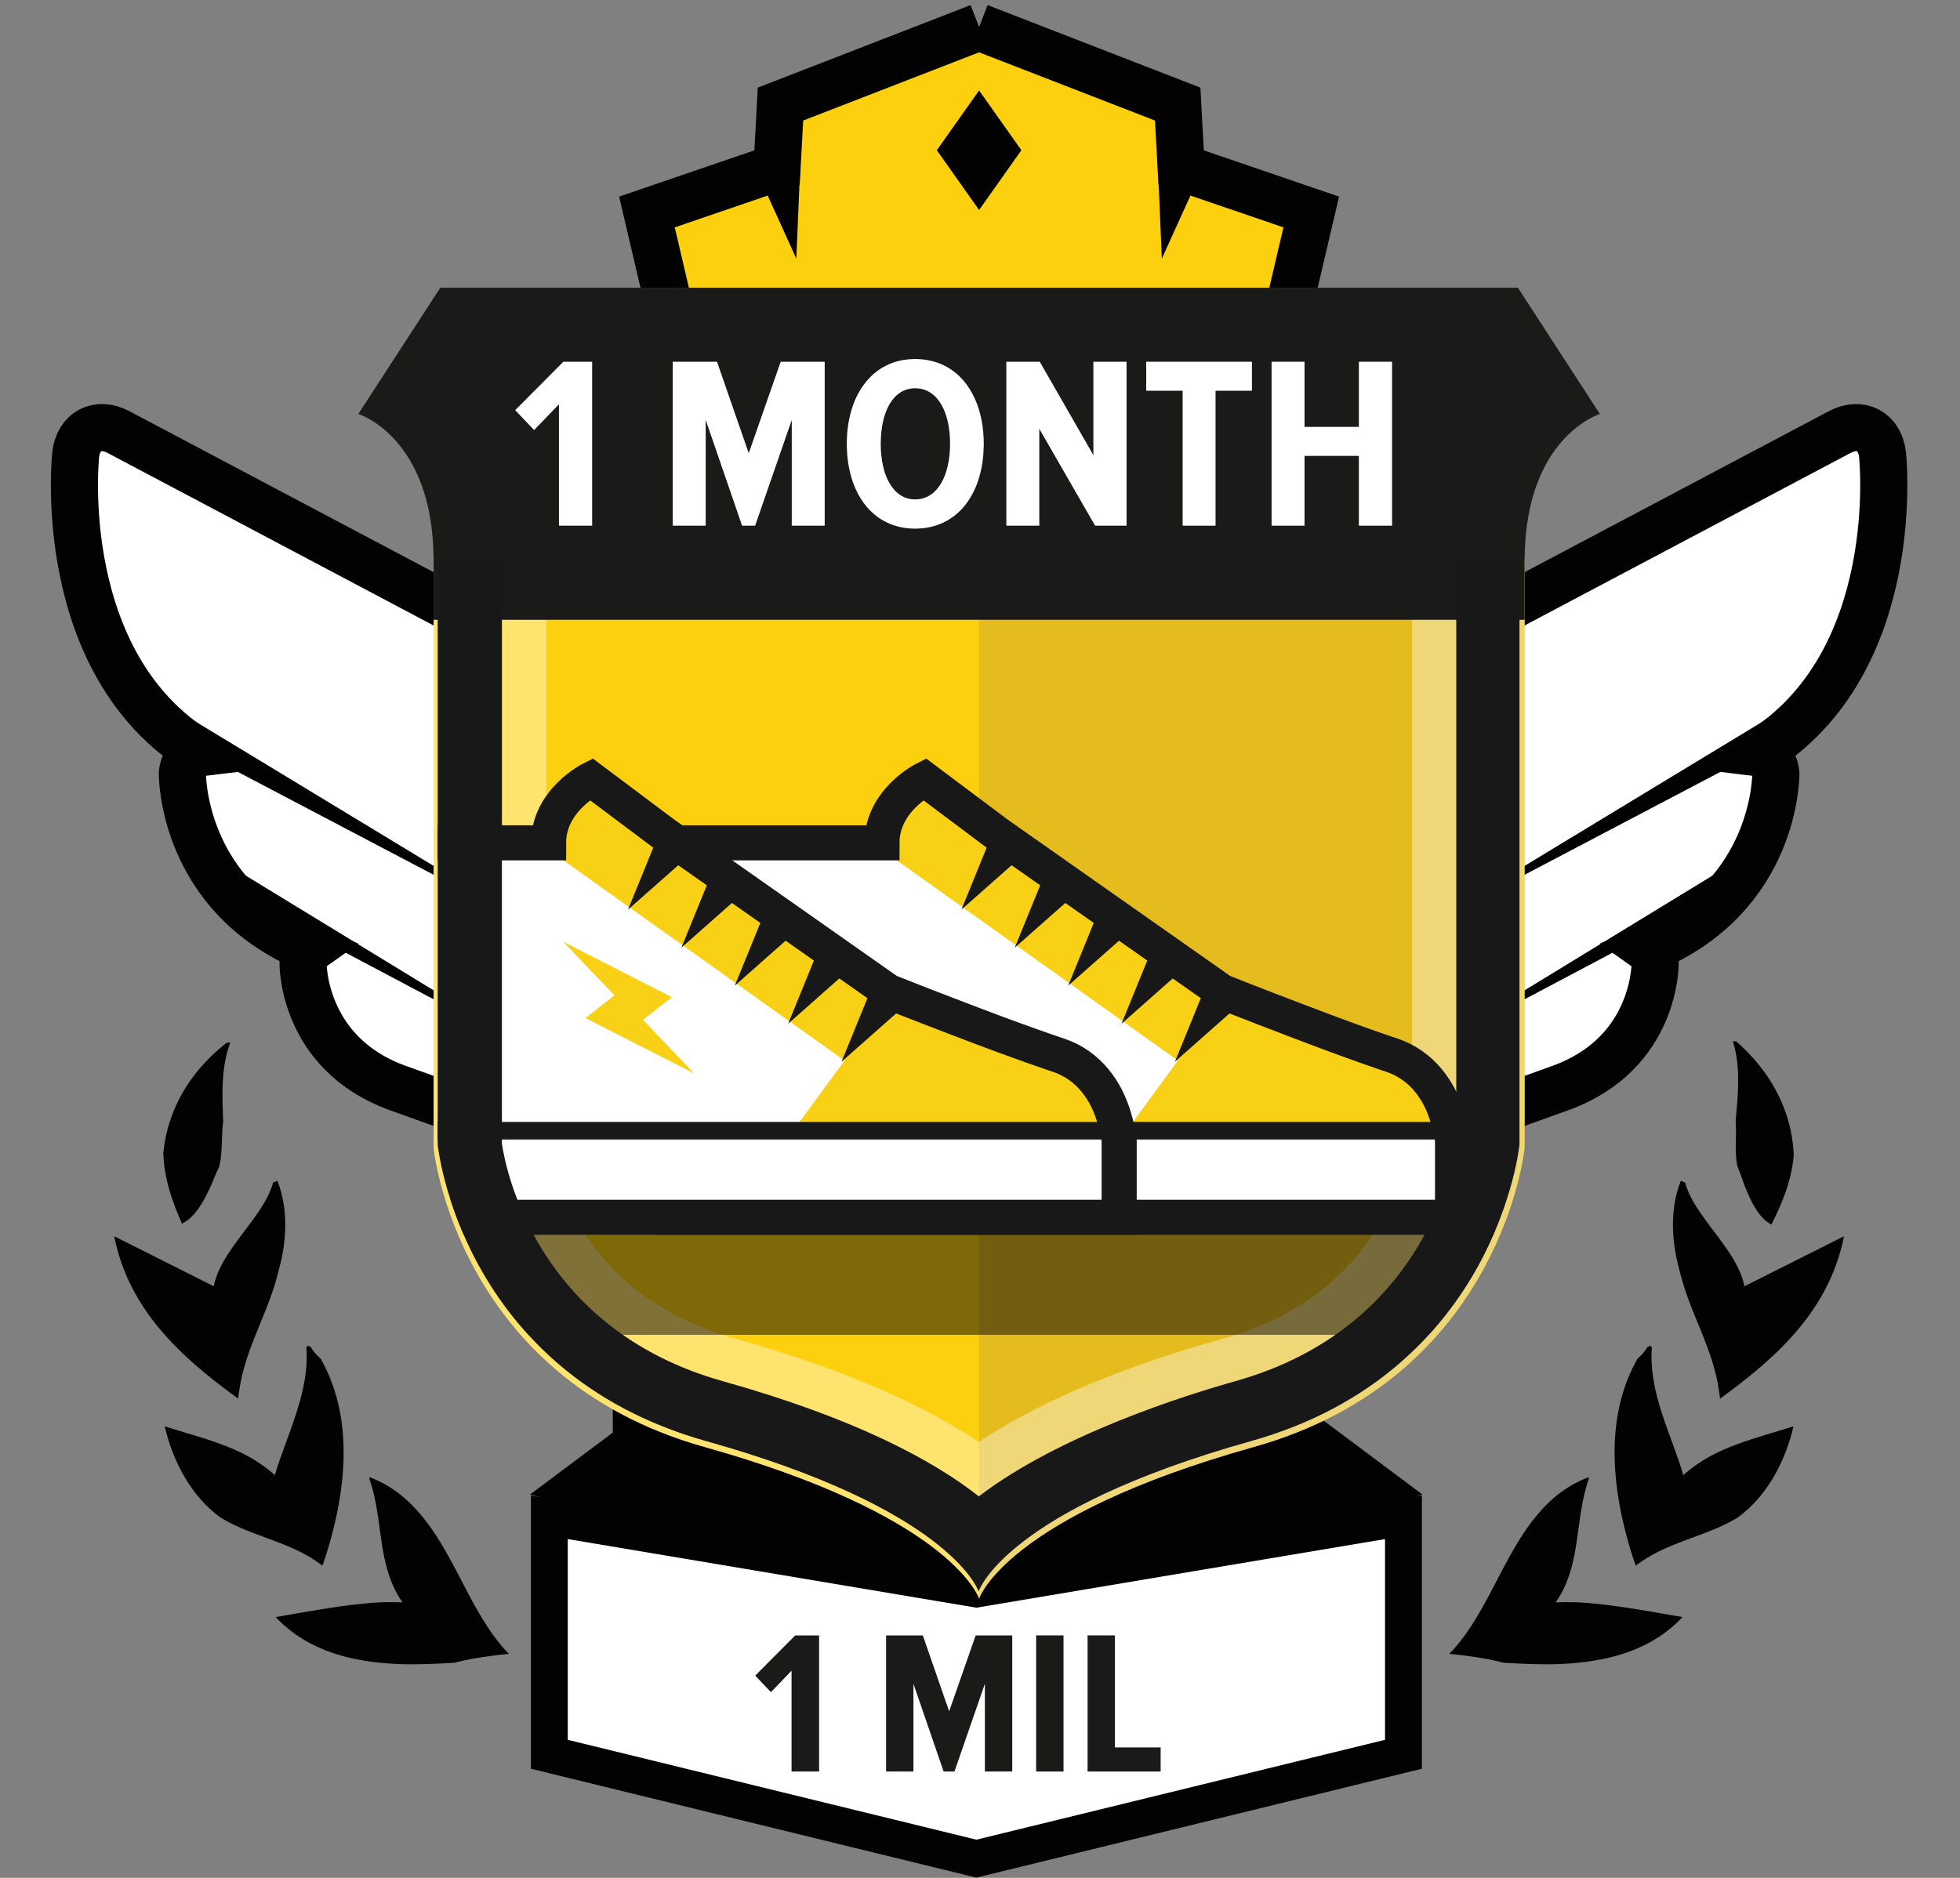 <?xml version="1.0" encoding="utf-8"?>
<!-- Generator: Adobe Illustrator 16.0.0, SVG Export Plug-In . SVG Version: 6.00 Build 0)  -->
<!DOCTYPE svg PUBLIC "-//W3C//DTD SVG 1.1//EN" "http://www.w3.org/Graphics/SVG/1.1/DTD/svg11.dtd">
<svg version="1.1" id="Layer_1" xmlns="http://www.w3.org/2000/svg" xmlns:xlink="http://www.w3.org/1999/xlink" x="0px" y="0px"
	 width="240px" height="230px" viewBox="0 0 240 230" enable-background="new 0 0 240 230" xml:space="preserve">
<rect x="0" y="0" width="240" height="230" fill="#808080" stroke="none"/>
<path fill="#020202" d="M212.529,137.309c0.146,1.75-0.152,3.623,0.188,5.47c0.328,0.772,0.592,1.554,0.873,2.349
	c0.818,2.085,1.734,3.99,3.311,4.865c1.283-2.557,2.463-5.285,2.742-8.496c-0.084-2.1-0.508-4.063-1.249-5.928
	c-1.148-2.94-3.062-5.579-5.611-7.852c-0.082-0.08-0.145-0.109-0.188-0.171l-0.414-0.012c0.094,0.271,0.165,0.577,0.247,0.886
	C213.104,131.306,212.81,134.098,212.529,137.309"/>
<path fill="#020202" d="M212.729,155.089c-1.816-3.577-5.514-6.852-6.379-10.245l-0.531-0.223c-1.338,3.336-1.192,7.326-0.17,10.95
	c1.109,4.704,3.425,8.369,4.509,12.994c0.192,0.891,0.354,1.774,0.458,2.741c6.957-5.049,13.37-10.808,15.183-19.896l-12.192,6.13
	C213.44,156.692,213.11,155.854,212.729,155.089"/>
<path fill="#020202" d="M193.126,196.246c-0.916-0.018-1.783-0.026-2.638,0.015c3.211-4.57,2.289-10.164,4.058-15.119l-0.017-0.219
	c-5.33,2.008-8.125,6.7-10.731,11.657c-1.862,3.592-3.683,7.273-6.339,9.993c1.109,0.08,2.152,0.229,3.234,0.389
	c1.121,0.163,2.273,0.386,3.435,0.691c2.306,0.136,4.581,0.237,6.731,0.167c4.035-0.171,7.795-0.854,11.037-2.605
	c1.502-0.798,2.901-1.85,4.131-3.161c-0.949-0.153-1.992-0.342-3.027-0.523C199.734,196.975,196.301,196.404,193.126,196.246"/>
<path fill="#020202" d="M206.125,180.673c-1.494-5.036-4.273-10.122-3.863-15.641l-0.144-0.22l-0.374,0.164
	c-0.044,0.036-0.098,0.108-0.102,0.146c-0.291,0.501-0.601,0.786-1.136,1.3c-3.806,6.707-3.229,14.78-1.274,21.92
	c0.319,1.176,0.651,2.295,1.063,3.425c3.422-2.676,7.645-3.357,11.442-5.306c0.342-0.207,0.677-0.37,1.029-0.582
	c3.658-2.641,5.886-7.007,6.842-11.183c-2.373,0.757-4.701,1.368-6.878,2.186C210.387,177.728,208.124,178.87,206.125,180.673"/>
<path fill="#020202" d="M27.326,137.438c-0.24,1.74-0.045,3.627-0.482,5.45c-0.369,0.755-0.674,1.521-0.996,2.3
	c-0.933,2.036-1.947,3.891-3.568,4.681c-1.146-2.622-2.176-5.41-2.281-8.632c0.197-2.093,0.727-4.029,1.566-5.854
	c1.307-2.873,3.357-5.406,6.027-7.536c0.086-0.074,0.148-0.103,0.195-0.161l0.414,0.013c-0.107,0.267-0.195,0.565-0.295,0.871
	C27.076,131.414,27.219,134.217,27.326,137.438"/>
<path fill="#020202" d="M27.051,155.089c1.816-3.577,5.512-6.852,6.379-10.245l0.531-0.223c1.337,3.336,1.193,7.326,0.168,10.95
	c-1.107,4.704-3.424,8.369-4.508,12.994c-0.193,0.891-0.354,1.774-0.458,2.741c-6.956-5.049-13.369-10.808-15.183-19.896
	l12.195,6.13C26.338,156.692,26.667,155.854,27.051,155.089"/>
<path fill="#020202" d="M46.652,196.246c0.916-0.018,1.783-0.026,2.639,0.015c-3.213-4.57-2.291-10.164-4.059-15.119l0.018-0.219
	c5.328,2.008,8.123,6.7,10.73,11.657c1.861,3.592,3.684,7.273,6.34,9.993c-1.109,0.08-2.154,0.229-3.234,0.389
	c-1.123,0.163-2.275,0.386-3.436,0.691c-2.306,0.136-4.58,0.237-6.732,0.167c-4.034-0.171-7.795-0.854-11.037-2.605
	c-1.5-0.798-2.901-1.85-4.131-3.161c0.949-0.153,1.992-0.342,3.029-0.523C40.043,196.975,43.478,196.404,46.652,196.246"/>
<path fill="#020202" d="M33.652,180.673c1.494-5.036,4.274-10.122,3.865-15.641l0.143-0.22l0.373,0.164
	c0.045,0.036,0.098,0.108,0.102,0.146c0.292,0.501,0.601,0.786,1.136,1.3c3.806,6.707,3.229,14.78,1.276,21.92
	c-0.321,1.176-0.654,2.295-1.063,3.425c-3.423-2.676-7.644-3.357-11.442-5.306c-0.342-0.207-0.676-0.37-1.029-0.582
	c-3.66-2.641-5.887-7.007-6.842-11.183c2.373,0.757,4.701,1.368,6.877,2.186C29.392,177.728,31.654,178.87,33.652,180.673"/>
<path fill="#FFFFFF" d="M9.264,55.713c0.313-2.897,2.676-4.153,5.252-2.79l29.302,15.511l27.573,14.598
	c2.576,1.362,3.976,4.756,3.111,7.54l-4.1,13.18c-0.578,1.858-2.085,3.13-3.839,3.479l2.282,0.815
	c1.838,0.973,2.837,3.394,2.219,5.378l-2.973,9.538c-0.396,1.274-1.428,2.217-2.635,2.544l3.817,1.364
	c1.269,0.671,1.957,2.342,1.531,3.712l-2.119,6.77c-0.427,1.37-1.979,2.374-3.331,1.89c0,0-4.747-1.706-16.617-5.972
	c-11.871-4.267-11.633-15.437-11.633-15.437c0.072-0.68,0.4-1.237,0.859-1.564C22.1,109.77,22.332,94.684,22.332,94.684
	c0.152-1.415,1.014-2.344,2.131-2.479C6.516,81.206,9.264,55.713,9.264,55.713"/>
<path fill="#FFFFFF" d="M230.516,55.713c-0.313-2.897-2.678-4.153-5.254-2.79L195.96,68.434l-27.573,14.598
	c-2.576,1.362-3.976,4.756-3.109,7.54l4.1,13.18c0.577,1.858,2.085,3.13,3.839,3.479l-2.282,0.815
	c-1.839,0.973-2.836,3.394-2.22,5.378l2.974,9.538c0.396,1.274,1.43,2.217,2.635,2.544l-3.816,1.364
	c-1.268,0.671-1.957,2.342-1.531,3.712l2.119,6.77c0.426,1.37,1.98,2.374,3.33,1.89c0,0,4.747-1.706,16.618-5.972
	c11.871-4.267,11.633-15.437,11.633-15.437c-0.073-0.68-0.401-1.237-0.86-1.564c15.863-6.499,15.632-21.585,15.632-21.585
	c-0.151-1.415-1.014-2.344-2.129-2.479C233.263,81.206,230.516,55.713,230.516,55.713"/>
<polygon fill="#020202" points="18.392,85.013 66.582,114.229 16.695,88.013 "/>
<polygon fill="#020202" points="28.078,106.015 66.582,129.531 26.709,108.417 "/>
<path fill="none" stroke="#020202" stroke-width="5.77" stroke-miterlimit="10" d="M9.264,55.713
	c0.313-2.897,2.676-4.153,5.252-2.79l29.302,15.511l27.573,14.598c2.576,1.362,3.976,4.756,3.111,7.54l-4.1,13.18
	c-0.578,1.858-2.085,3.13-3.839,3.479l2.282,0.815c1.838,0.973,2.837,3.394,2.219,5.378l-2.973,9.538
	c-0.396,1.274-1.428,2.217-2.635,2.544l3.817,1.364c1.269,0.671,1.957,2.342,1.531,3.712l-2.119,6.77
	c-0.427,1.37-1.979,2.374-3.331,1.89c0,0-4.747-1.706-16.617-5.972c-11.871-4.267-11.633-15.437-11.633-15.437
	c0.072-0.68,0.4-1.237,0.859-1.564C22.1,109.77,22.332,94.684,22.332,94.684c0.152-1.415,1.014-2.344,2.131-2.479
	C6.516,81.206,9.264,55.713,9.264,55.713z"/>
<path fill="none" stroke="#020202" stroke-width="5.77" stroke-miterlimit="10" d="M230.516,55.713
	c-0.313-2.897-2.678-4.153-5.254-2.79L195.96,68.434l-27.573,14.598c-2.576,1.362-3.976,4.756-3.109,7.54l4.1,13.18
	c0.577,1.858,2.085,3.13,3.839,3.479l-2.282,0.815c-1.839,0.973-2.836,3.394-2.22,5.378l2.974,9.538
	c0.396,1.274,1.43,2.217,2.635,2.544l-3.816,1.364c-1.268,0.671-1.957,2.342-1.531,3.712l2.119,6.77
	c0.426,1.37,1.98,2.374,3.33,1.89c0,0,4.747-1.706,16.618-5.972c11.871-4.267,11.633-15.437,11.633-15.437
	c-0.073-0.68-0.401-1.237-0.86-1.564c15.863-6.499,15.632-21.585,15.632-21.585c-0.151-1.415-1.014-2.344-2.129-2.479
	C233.263,81.206,230.516,55.713,230.516,55.713z"/>
<polygon fill="#020202" points="223.083,88.013 173.197,114.229 221.387,85.013 "/>
<polygon fill="#020202" points="213.068,108.417 173.197,129.532 211.701,106.015 "/>
<polyline fill="#FDD00F" points="119.889,3.313 95.568,12.749 95.15,23.021 79.216,28.473 82.361,39.375 119.889,64.134 
	157.418,39.375 160.563,25.965 144.629,23.021 144.209,12.749 119.889,3.313 "/>
<polyline fill="none" stroke="#020202" stroke-width="5.77" stroke-miterlimit="10" points="119.889,3.314 95.568,12.748 
	95.15,20.514 79.216,25.965 82.361,39.375 119.889,54.134 157.418,39.375 160.563,25.965 144.629,20.514 144.209,12.748 
	119.889,3.314 "/>
<polygon fill="#020202" points="119.889,25.721 114.713,18.399 119.889,11.079 125.066,18.399 "/>
<polygon fill="#020202" points="98.033,19.258 97.508,31.676 92.369,20.359 "/>
<polygon fill="#020202" points="147.402,20.359 142.264,31.676 141.739,19.258 "/>
<rect x="75.037" y="162.861" fill="#020202" width="85" height="43.667"/>
<polygon fill="#020202" points="148.338,192.025 174.175,183.046 161.102,173.266 109.594,197.528 "/>
<polygon fill="#020202" points="121.594,198.528 64.898,183.046 77.973,173.266 126.094,195.028 "/>
<polygon fill="#FFFFFF" points="171.852,214.863 119.558,229.046 67.265,213.358 67.265,185.837 119.558,195.525 171.852,185.837 
	"/>
<polygon fill="none" stroke="#020202" stroke-width="4.515" stroke-miterlimit="10" points="171.852,214.863 119.558,227.646 
	67.265,214.863 67.265,185.837 119.558,194.62 171.852,185.837 "/>
<path fill="#FDD00F" d="M119.877,68.388H53.093c0,0.091,0.002,0.182,0.002,0.272V140.6c0,0,2.765,28.096,33.167,36.624
	c29.393,8.245,33.382,17.896,33.615,18.529c0.008,0.021,0.012,0.032,0.012,0.032s3.225-10.034,33.626-18.563
	c30.402-8.528,33.166-36.624,33.166-36.624v-71.9c0-0.014,0.002-0.025,0.002-0.039c0-0.092,0.002-0.183,0.002-0.272L119.877,68.388
	L119.877,68.388z"/>
<g opacity="0.5">
	<g>
		<g>
			<defs>
				<rect id="SVGID_1_" x="119.88" y="68.39" width="66.81" height="127.4"/>
			</defs>
			<clipPath id="SVGID_2_">
				<use xlink:href="#SVGID_1_"  overflow="visible"/>
			</clipPath>
			<path clip-path="url(#SVGID_2_)" fill="#CDA72C" d="M153.516,177.224c30.402-8.527,33.166-36.624,33.166-36.624V68.7
				c0.002-0.015,0.002-0.026,0.002-0.039c0-0.092,0.002-0.183,0.002-0.273h-66.809v127.366c0.008,0.022,0.012,0.034,0.012,0.034
				S123.113,185.753,153.516,177.224"/>
		</g>
	</g>
</g>
<path fill="#191818" d="M181.318,43.61l3.394,5.225c-2.296,2.726-4.317,6.396-5.444,11.188H60.512
	c-1.129-4.79-3.149-8.462-5.445-11.188l3.393-5.225h28.033h23.781h9.197h33.815H181.318 M185.861,35.244h-32.575h-33.815h-9.197
	H86.493H53.917L43.883,50.698c0,0,9.101,2.806,9.21,17.688h133.595c0.109-14.884,9.211-17.688,9.211-17.688L185.861,35.244z"/>
<g opacity="0.4">
	<g>
		<g>
			<defs>
				<rect id="SVGID_3_" x="43.88" y="35.24" width="152.021" height="160.55"/>
			</defs>
			<clipPath id="SVGID_4_">
				<use xlink:href="#SVGID_3_"  overflow="visible"/>
			</clipPath>
			<path clip-path="url(#SVGID_4_)" fill="#FFFFFF" d="M177.893,49.041c-2.643,4.355-4.931,10.604-5.004,19.229v0.005l-0.002,0.261
				l-0.002,0.082v0.082v70.951c-0.223,1.223-1.068,5.082-3.447,9.366c-4.105,7.396-10.717,12.417-19.647,14.924
				c-13.942,3.911-23.452,8.354-29.93,12.658c-6.465-4.301-15.953-8.755-29.871-12.658c-8.596-2.412-15.051-7.16-19.184-14.113
				c-2.709-4.56-3.652-8.787-3.912-10.227V68.66l-0.004-0.375c-0.064-8.625-2.355-14.882-5.002-19.244h24.605h23.781h9.197h33.815
				H177.893 M185.861,35.244h-32.575h-33.815h-9.197H86.493H53.917L43.883,50.698c0,0,9.101,2.806,9.21,17.688
				c0.002,0.091,0.004,0.182,0.004,0.272v71.939c0,0,2.764,28.096,33.166,36.624c29.393,8.245,33.383,17.896,33.615,18.528
				c0.008,0.022,0.012,0.033,0.012,0.033s3.225-10.034,33.627-18.563c30.401-8.528,33.166-36.624,33.166-36.624v-71.9
				c0-0.014,0.002-0.025,0.002-0.039c0-0.092,0.002-0.183,0.002-0.272c0.109-14.884,9.211-17.688,9.211-17.688L185.861,35.244z"/>
		</g>
	</g>
</g>
<path fill="#1A1A19" d="M195.896,50.698l-10.035-15.454h-32.574h-33.816h-9.197H86.493H53.918L43.883,50.698
	c0,0,9.101,2.807,9.211,17.688v7.526h133.594v-7.526C186.796,53.505,195.896,50.698,195.896,50.698"/>
<polygon fill="#FFFFFF" points="68.443,64.386 68.443,49.514 65.402,52.675 63.084,50.236 68.984,44.306 72.508,44.306 
	72.508,64.386 "/>
<polygon fill="#FFFFFF" points="96.95,64.386 96.95,51.44 92.465,64.386 90.869,64.386 86.413,51.44 86.413,64.386 82.379,64.386 
	82.379,44.306 87.798,44.306 91.682,55.505 95.596,44.306 100.984,44.306 100.984,64.386 "/>
<path fill="#FFFFFF" d="M103.689,54.36c0-5.961,3.131-10.387,8.37-10.387c5.269,0,8.399,4.426,8.399,10.387
	c0,5.99-3.131,10.387-8.399,10.387C106.82,64.747,103.689,60.352,103.689,54.36 M116.335,54.36c0-3.885-1.507-6.805-4.275-6.805
	c-2.739,0-4.215,2.92-4.215,6.805c0,3.822,1.476,6.804,4.215,6.804C114.828,61.164,116.335,58.184,116.335,54.36"/>
<polygon fill="#FFFFFF" points="134.096,64.386 127.26,52.524 127.26,64.386 123.227,64.386 123.227,44.306 127.32,44.306 
	133.883,55.745 133.883,44.306 137.948,44.306 137.948,64.386 "/>
<polygon fill="#FFFFFF" points="144.811,64.386 144.811,47.857 140.354,47.857 140.354,44.306 153.299,44.306 153.299,47.857 
	148.844,47.857 148.844,64.386 "/>
<polygon fill="#FFFFFF" points="166.393,64.386 166.393,55.836 159.739,55.836 159.739,64.386 155.704,64.386 155.704,44.306 
	159.739,44.306 159.739,52.283 166.393,52.283 166.393,44.306 170.457,44.306 170.457,64.386 "/>
<polygon fill="#1A1A19" points="96.924,216.975 96.924,204.628 94.4,207.252 92.476,205.228 97.373,200.304 100.299,200.304 
	100.299,216.975 "/>
<polygon fill="#1A1A19" points="120.598,216.975 120.598,206.228 116.873,216.975 115.547,216.975 111.849,206.228 111.849,216.975 
	108.5,216.975 108.5,200.304 112.998,200.304 116.223,209.602 119.472,200.304 123.945,200.304 123.945,216.975 "/>
<rect x="126.874" y="200.304" fill="#1A1A19" width="3.351" height="16.671"/>
<polygon fill="#1A1A19" points="133.174,216.975 133.174,200.304 136.523,200.304 136.523,214.025 142.121,214.025 142.121,216.975 
	"/>
<g>
	<g>
		<defs>
			<path id="SVGID_5_" d="M119.813,68.591H53.592c0.002,0.089,0.004,0.177,0.004,0.271v71.335c0,0,2.74,27.855,32.887,36.313
				c29.143,8.177,33.101,17.746,33.33,18.373c0.01,0.021,0.014,0.033,0.014,0.033s3.196-9.95,33.343-18.406
				c30.146-8.457,32.889-36.313,32.889-36.313V68.9c0-0.014,0.002-0.027,0.002-0.039c0-0.094,0-0.182,0.002-0.271H119.813
				L119.813,68.591z"/>
		</defs>
		<clipPath id="SVGID_6_">
			<use xlink:href="#SVGID_5_"  overflow="visible"/>
		</clipPath>
		<g clip-path="url(#SVGID_6_)">
			<g opacity="0.5">
				<g>
					<defs>
						<rect id="SVGID_7_" x="52.27" y="135.87" width="130.759" height="27.61"/>
					</defs>
					<defs>
						<rect id="SVGID_8_" x="52.27" y="135.87" width="130.759" height="27.61"/>
					</defs>
					<defs>
						<rect id="SVGID_9_" x="52.27" y="135.87" width="130.759" height="27.61"/>
					</defs>
					<defs>
						<rect id="SVGID_10_" x="52.27" y="135.87" width="130.759" height="27.61"/>
					</defs>
					<defs>
						<rect id="SVGID_11_" x="52.27" y="135.87" width="130.759" height="27.61"/>
					</defs>
					<defs>
						<rect id="SVGID_12_" x="52.27" y="135.87" width="130.759" height="27.61"/>
					</defs>
					<defs>
						<rect id="SVGID_13_" x="52.27" y="135.87" width="130.759" height="27.61"/>
					</defs>
					<defs>
						<rect id="SVGID_14_" x="52.27" y="135.87" width="130.759" height="27.61"/>
					</defs>
					<clipPath id="SVGID_15_">
						<use xlink:href="#SVGID_7_"  overflow="visible"/>
					</clipPath>
					<clipPath id="SVGID_16_" clip-path="url(#SVGID_15_)">
						<use xlink:href="#SVGID_8_"  overflow="visible"/>
					</clipPath>
					<clipPath id="SVGID_17_" clip-path="url(#SVGID_16_)">
						<use xlink:href="#SVGID_9_"  overflow="visible"/>
					</clipPath>
					<clipPath id="SVGID_18_" clip-path="url(#SVGID_17_)">
						<use xlink:href="#SVGID_10_"  overflow="visible"/>
					</clipPath>
					<clipPath id="SVGID_19_" clip-path="url(#SVGID_18_)">
						<use xlink:href="#SVGID_11_"  overflow="visible"/>
					</clipPath>
					<clipPath id="SVGID_20_" clip-path="url(#SVGID_19_)">
						<use xlink:href="#SVGID_12_"  overflow="visible"/>
					</clipPath>
					<clipPath id="SVGID_21_" clip-path="url(#SVGID_20_)">
						<use xlink:href="#SVGID_13_"  overflow="visible"/>
					</clipPath>
					<clipPath id="SVGID_22_" clip-path="url(#SVGID_21_)">
						<use xlink:href="#SVGID_14_"  overflow="visible"/>
					</clipPath>
					<path clip-path="url(#SVGID_22_)" fill="#CDA72C" d="M169.031,135.87c0,0-9.744,8.382-7.764,7.194c0,0-1.287,7.67-7.59,7.4
						c-6.304-0.267-8.126,9.171-7.882,11.126c0,0,3.949-4.619,10.466-2.967c6.518,1.654,10.059-2.413,10.938-3.702
						c0,0-2.332,7.688-6.85,8.27c0,0,11.192,2.166,15.588-5.347c4.396-7.514,6.612-16.359,7.084-17.154
						C183.494,139.896,169.031,135.87,169.031,135.87"/>
					<path clip-path="url(#SVGID_22_)" fill="#CDA72C" d="M156.209,157.278c0,0-7.975,1.536-6.609,1.02c0,0-4.303-2.372-6.643,0.854
						c-2.342,3.226-7.73,0.425-8.604-0.463c0,0,3.838-0.145,5.576-4.021c1.738-3.875,5.143-4.033,6.125-3.961
						c0,0-4.722-1.863-6.781,0.146c0,0,3.319-6.393,8.764-5.619c5.445,0.771,10.697,3.145,11.275,3.224
						S156.209,157.278,156.209,157.278"/>
					<path clip-path="url(#SVGID_22_)" fill="#CDA72C" d="M136.695,135.87c0,0-9.744,8.382-7.762,7.194c0,0-1.287,7.67-7.591,7.4
						c-6.303-0.267-8.127,9.171-7.882,11.126c0,0,3.949-4.619,10.467-2.967c6.516,1.654,10.057-2.413,10.936-3.702
						c0,0-2.331,7.688-6.85,8.27c0,0,11.193,2.166,15.59-5.347c4.395-7.514,6.611-16.359,7.084-17.154
						C151.158,139.896,136.695,135.87,136.695,135.87"/>
					<path clip-path="url(#SVGID_22_)" fill="#CDA72C" d="M123.873,157.278c0,0-7.975,1.536-6.607,1.02c0,0-4.303-2.372-6.645,0.854
						c-2.341,3.226-7.73,0.425-8.602-0.463c0,0,3.837-0.145,5.576-4.021c1.738-3.875,5.142-4.033,6.123-3.961
						c0,0-4.719-1.863-6.781,0.146c0,0,3.32-6.393,8.766-5.619c5.443,0.771,10.695,3.145,11.273,3.224
						S123.873,157.278,123.873,157.278"/>
					<path clip-path="url(#SVGID_22_)" fill="#CDA72C" d="M111.326,135.87c0,0-9.746,8.382-7.764,7.194c0,0-1.287,7.67-7.59,7.4
						c-6.303-0.267-8.126,9.171-7.883,11.126c0,0,3.951-4.619,10.467-2.967c6.517,1.654,10.058-2.413,10.936-3.702
						c0,0-2.33,7.688-6.849,8.27c0,0,11.194,2.166,15.589-5.347c4.395-7.514,6.614-16.359,7.084-17.154
						C125.787,139.896,111.326,135.87,111.326,135.87"/>
					<path clip-path="url(#SVGID_22_)" fill="#CDA72C" d="M98.503,157.278c0,0-7.976,1.536-6.609,1.02c0,0-4.303-2.372-6.644,0.854
						c-2.342,3.226-7.729,0.425-8.603-0.463c0,0,3.839-0.145,5.577-4.021c1.738-3.875,5.141-4.033,6.124-3.961
						c0,0-4.721-1.863-6.782,0.146c0,0,3.321-6.393,8.766-5.619c5.445,0.771,10.695,3.145,11.274,3.224
						S98.503,157.278,98.503,157.278"/>
					<path clip-path="url(#SVGID_22_)" fill="#CDA72C" d="M86.949,135.87c0,0-9.744,8.382-7.762,7.194c0,0-1.288,7.67-7.591,7.4
						c-6.302-0.267-8.126,9.171-7.882,11.126c0,0,3.949-4.619,10.466-2.967c6.517,1.654,10.058-2.413,10.937-3.702
						c0,0-2.332,7.688-6.85,8.27c0,0,11.193,2.166,15.589-5.347c4.396-7.514,6.612-16.359,7.084-17.154
						C101.412,139.896,86.949,135.87,86.949,135.87"/>
					<path clip-path="url(#SVGID_22_)" fill="#CDA72C" d="M74.127,157.278c0,0-7.975,1.536-6.608,1.02c0,0-4.304-2.372-6.644,0.854
						c-2.342,3.226-7.73,0.425-8.602-0.463c0,0,3.836-0.145,5.575-4.021c1.738-3.875,5.142-4.033,6.124-3.961
						c0,0-4.72-1.863-6.781,0.146c0,0,3.32-6.393,8.766-5.619c5.443,0.771,10.695,3.145,11.273,3.224
						C77.809,148.537,74.127,157.278,74.127,157.278"/>
				</g>
			</g>
			<g>
				<defs>
					<path id="SVGID_23_" d="M119.813,68.591H53.592c0.002,0.089,0.004,0.177,0.004,0.271v71.335c0,0,2.74,27.855,32.887,36.313
						c29.143,8.177,33.101,17.746,33.33,18.373c0.01,0.021,0.014,0.033,0.014,0.033s3.196-9.95,33.343-18.406
						c30.146-8.457,32.889-36.313,32.889-36.313V68.9c0-0.014,0.002-0.027,0.002-0.039c0-0.094,0-0.182,0.002-0.271H119.813
						L119.813,68.591z"/>
				</defs>
				<clipPath id="SVGID_24_">
					<use xlink:href="#SVGID_23_"  overflow="visible"/>
				</clipPath>
				<path clip-path="url(#SVGID_24_)" fill="#FFFFFF" d="M82.34,139.646l0.161-5.137l1.021-15.3l0.371-5.574l0.521-7.803
					l0.173-2.601h23.409c0-5.201,5.202-7.804,5.202-7.804l2.287,1.716l1.875,1.405l0.832,0.624l3.9,2.926l26.825,18.854l0.694,0.485
					c0,0,0.578,0.23,1.563,0.62c0.005,0.001,0.009,0.002,0.011,0.005c0.055,0.021,0.108,0.043,0.166,0.064
					c0.022,0.009,0.049,0.02,0.071,0.029c0.054,0.02,0.106,0.041,0.161,0.063c0.014,0.005,0.027,0.012,0.041,0.018
					c0.061,0.022,0.12,0.048,0.184,0.07c0.021,0.01,0.043,0.019,0.063,0.025c0.061,0.024,0.12,0.047,0.184,0.072
					c0.01,0.004,0.021,0.008,0.03,0.012c0.099,0.039,0.198,0.078,0.301,0.118c0.058,0.021,0.111,0.044,0.169,0.065
					c0.055,0.021,0.11,0.043,0.165,0.065c0.035,0.013,0.069,0.027,0.104,0.041c0.062,0.024,0.123,0.048,0.187,0.072
					c0.032,0.013,0.064,0.024,0.099,0.039c0.056,0.021,0.113,0.044,0.172,0.065c0.045,0.02,0.089,0.035,0.135,0.054
					c0.057,0.021,0.113,0.045,0.172,0.066c0.035,0.014,0.071,0.028,0.105,0.042c0.067,0.026,0.136,0.052,0.203,0.079
					c0.049,0.02,0.097,0.038,0.146,0.056c0.046,0.02,0.091,0.036,0.138,0.056c0.084,0.031,0.17,0.064,0.256,0.1
					c0.021,0.008,0.039,0.015,0.06,0.022c0.089,0.033,0.179,0.068,0.271,0.104c0.026,0.011,0.055,0.022,0.084,0.033
					c0.066,0.025,0.137,0.053,0.207,0.08c0.066,0.025,0.135,0.053,0.202,0.079c1.189,0.462,2.503,0.967,3.871,1.486
					c0.004,0.001,0.007,0.003,0.009,0.003c0.139,0.055,0.276,0.106,0.416,0.158l0.002,0.001c0.131,0.05,0.264,0.102,0.396,0.151
					c0.021,0.007,0.042,0.015,0.063,0.022c0.125,0.048,0.25,0.096,0.375,0.143l0.033,0.013c0.137,0.051,0.271,0.104,0.41,0.154
					c0.002,0.001,0.003,0.002,0.005,0.002c0.138,0.052,0.274,0.103,0.411,0.155l0.038,0.014c0.126,0.048,0.253,0.095,0.379,0.144
					c0.021,0.009,0.044,0.017,0.065,0.023c0.121,0.046,0.244,0.092,0.367,0.138c0.021,0.009,0.043,0.018,0.065,0.024
					c0.119,0.045,0.239,0.09,0.36,0.134l0.078,0.03c0.119,0.044,0.237,0.089,0.357,0.133c0.025,0.009,0.05,0.018,0.075,0.028
					c0.112,0.042,0.229,0.084,0.342,0.126c0.034,0.013,0.067,0.024,0.103,0.038c0.11,0.041,0.222,0.082,0.332,0.122
					c0.033,0.012,0.064,0.022,0.098,0.034c0.111,0.041,0.221,0.082,0.331,0.122c0.034,0.015,0.069,0.026,0.104,0.039
					c0.108,0.04,0.217,0.079,0.325,0.119c0.034,0.013,0.067,0.025,0.104,0.038c0.106,0.039,0.213,0.078,0.32,0.117
					c0.036,0.013,0.072,0.024,0.108,0.04c0.104,0.037,0.205,0.074,0.308,0.109c0.04,0.017,0.081,0.03,0.122,0.047
					c0.103,0.035,0.201,0.07,0.302,0.106c0.041,0.015,0.08,0.03,0.121,0.044c0.102,0.037,0.202,0.073,0.305,0.11
					c0.039,0.013,0.076,0.025,0.115,0.041c0.094,0.034,0.187,0.066,0.278,0.1c0.047,0.019,0.097,0.034,0.146,0.052
					c0.093,0.033,0.185,0.065,0.274,0.1c0.045,0.015,0.089,0.031,0.132,0.046c0.104,0.037,0.207,0.073,0.31,0.109
					c0.03,0.012,0.062,0.021,0.094,0.032c0.097,0.034,0.192,0.068,0.29,0.104c0.04,0.014,0.081,0.027,0.121,0.042
					c0.084,0.029,0.166,0.058,0.249,0.087c0.051,0.018,0.101,0.036,0.151,0.053c0.086,0.03,0.172,0.062,0.256,0.089
					c0.045,0.017,0.09,0.031,0.134,0.047c0.081,0.027,0.159,0.056,0.241,0.082c0.049,0.019,0.1,0.035,0.149,0.054
					c0.075,0.023,0.149,0.051,0.226,0.075c0.051,0.019,0.102,0.034,0.151,0.054c0.078,0.024,0.152,0.051,0.229,0.077
					c0.049,0.016,0.098,0.031,0.146,0.049c0.121,0.041,0.243,0.082,0.363,0.122c0.237,0.079,0.469,0.166,0.69,0.26
					c0.006,0.001,0.01,0.003,0.014,0.004c0.22,0.092,0.434,0.191,0.638,0.296c0.009,0.003,0.017,0.006,0.022,0.01
					c0.201,0.104,0.398,0.214,0.589,0.328c0.01,0.005,0.021,0.011,0.028,0.018c0.188,0.112,0.367,0.231,0.543,0.355
					c0.012,0.008,0.021,0.017,0.033,0.023c0.172,0.122,0.34,0.251,0.5,0.382c0.014,0.01,0.024,0.019,0.037,0.029
					c0.159,0.131,0.313,0.267,0.463,0.404c0.012,0.013,0.023,0.022,0.035,0.033c0.146,0.14,0.291,0.283,0.428,0.429
					c0.012,0.014,0.022,0.023,0.033,0.034c0.137,0.148,0.27,0.3,0.397,0.452c0.009,0.011,0.019,0.022,0.028,0.033
					c0.127,0.155,0.25,0.313,0.369,0.473c0.008,0.01,0.014,0.021,0.021,0.03c0.118,0.163,0.233,0.328,0.344,0.495
					c0.004,0.007,0.011,0.014,0.017,0.021c0.11,0.17,0.217,0.343,0.319,0.518c0.002,0.004,0.004,0.008,0.007,0.012
					c1.157,1.974,1.618,4.133,1.891,5.764v9.458H82.34V139.646z"/>
			</g>
			<g>
				<defs>
					<path id="SVGID_25_" d="M119.813,68.591H53.592c0.002,0.089,0.004,0.177,0.004,0.271v71.335c0,0,2.74,27.855,32.887,36.313
						c29.143,8.177,33.101,17.746,33.33,18.373c0.01,0.021,0.014,0.033,0.014,0.033s3.196-9.95,33.343-18.406
						c30.146-8.457,32.889-36.313,32.889-36.313V68.9c0-0.014,0.002-0.027,0.002-0.039c0-0.094,0-0.182,0.002-0.271H119.813
						L119.813,68.591z"/>
				</defs>
				<clipPath id="SVGID_26_">
					<use xlink:href="#SVGID_25_"  overflow="visible"/>
				</clipPath>
				<path clip-path="url(#SVGID_26_)" fill="#F8D016" d="M151.77,135.269l-43.409-30.932l4.507-7.193l11.639,9.148l27.282,18.479
					l0.748,0.507c0,0,2.847,1.103,6.742,2.561l0.008,0.032L151.77,135.269z"/>
			</g>
			<g>
				<defs>
					<path id="SVGID_27_" d="M119.813,68.591H53.592c0.002,0.089,0.004,0.177,0.004,0.271v71.335c0,0,2.74,27.855,32.887,36.313
						c29.143,8.177,33.101,17.746,33.33,18.373c0.01,0.021,0.014,0.033,0.014,0.033s3.196-9.95,33.343-18.406
						c30.146-8.457,32.889-36.313,32.889-36.313V68.9c0-0.014,0.002-0.027,0.002-0.039c0-0.094,0-0.182,0.002-0.271H119.813
						L119.813,68.591z"/>
				</defs>
				<clipPath id="SVGID_28_">
					<use xlink:href="#SVGID_27_"  overflow="visible"/>
				</clipPath>
				<path clip-path="url(#SVGID_28_)" fill="#F8D016" d="M149.633,122.522c0.564,0.225,13.158,5.252,20.785,7.794
					c3.854,1.284,5.803,4.472,6.789,7.368h-38.678L149.633,122.522z"/>
			</g>
			<g>
				<defs>
					<path id="SVGID_29_" d="M119.813,68.591H53.592c0.002,0.089,0.004,0.177,0.004,0.271v71.335c0,0,2.74,27.855,32.887,36.313
						c29.143,8.177,33.101,17.746,33.33,18.373c0.01,0.021,0.014,0.033,0.014,0.033s3.196-9.95,33.343-18.406
						c30.146-8.457,32.889-36.313,32.889-36.313V68.9c0-0.014,0.002-0.027,0.002-0.039c0-0.094,0-0.182,0.002-0.271H119.813
						L119.813,68.591z"/>
				</defs>
				<clipPath id="SVGID_30_">
					<use xlink:href="#SVGID_29_"  overflow="visible"/>
				</clipPath>
				<polygon clip-path="url(#SVGID_30_)" fill="#191818" points="124.666,105.268 117.721,111.413 121.221,102.824 				"/>
			</g>
			<g>
				<defs>
					<path id="SVGID_31_" d="M119.813,68.591H53.592c0.002,0.089,0.004,0.177,0.004,0.271v71.335c0,0,2.74,27.855,32.887,36.313
						c29.143,8.177,33.101,17.746,33.33,18.373c0.01,0.021,0.014,0.033,0.014,0.033s3.196-9.95,33.343-18.406
						c30.146-8.457,32.889-36.313,32.889-36.313V68.9c0-0.014,0.002-0.027,0.002-0.039c0-0.094,0-0.182,0.002-0.271H119.813
						L119.813,68.591z"/>
				</defs>
				<clipPath id="SVGID_32_">
					<use xlink:href="#SVGID_31_"  overflow="visible"/>
				</clipPath>
				<polygon clip-path="url(#SVGID_32_)" fill="#191818" points="131.203,109.925 124.257,116.069 127.758,107.481 				"/>
			</g>
			<g>
				<defs>
					<path id="SVGID_33_" d="M119.813,68.591H53.592c0.002,0.089,0.004,0.177,0.004,0.271v71.335c0,0,2.74,27.855,32.887,36.313
						c29.143,8.177,33.101,17.746,33.33,18.373c0.01,0.021,0.014,0.033,0.014,0.033s3.196-9.95,33.343-18.406
						c30.146-8.457,32.889-36.313,32.889-36.313V68.9c0-0.014,0.002-0.027,0.002-0.039c0-0.094,0-0.182,0.002-0.271H119.813
						L119.813,68.591z"/>
				</defs>
				<clipPath id="SVGID_34_">
					<use xlink:href="#SVGID_33_"  overflow="visible"/>
				</clipPath>
				
					<line clip-path="url(#SVGID_34_)" fill="none" stroke="#191818" stroke-width="2.148" stroke-miterlimit="10" x1="177.208" y1="138.491" x2="82.34" y2="138.491"/>
			</g>
			<g>
				<defs>
					<path id="SVGID_35_" d="M119.813,68.591H53.592c0.002,0.089,0.004,0.177,0.004,0.271v71.335c0,0,2.74,27.855,32.887,36.313
						c29.143,8.177,33.101,17.746,33.33,18.373c0.01,0.021,0.014,0.033,0.014,0.033s3.196-9.95,33.343-18.406
						c30.146-8.457,32.889-36.313,32.889-36.313V68.9c0-0.014,0.002-0.027,0.002-0.039c0-0.094,0-0.182,0.002-0.271H119.813
						L119.813,68.591z"/>
				</defs>
				<clipPath id="SVGID_36_">
					<use xlink:href="#SVGID_35_"  overflow="visible"/>
				</clipPath>
				<polygon clip-path="url(#SVGID_36_)" fill="#191818" points="137.739,114.581 130.793,120.727 134.294,112.139 				"/>
			</g>
			<g>
				<defs>
					<path id="SVGID_37_" d="M119.813,68.591H53.592c0.002,0.089,0.004,0.177,0.004,0.271v71.335c0,0,2.74,27.855,32.887,36.313
						c29.143,8.177,33.101,17.746,33.33,18.373c0.01,0.021,0.014,0.033,0.014,0.033s3.196-9.95,33.343-18.406
						c30.146-8.457,32.889-36.313,32.889-36.313V68.9c0-0.014,0.002-0.027,0.002-0.039c0-0.094,0-0.182,0.002-0.271H119.813
						L119.813,68.591z"/>
				</defs>
				<clipPath id="SVGID_38_">
					<use xlink:href="#SVGID_37_"  overflow="visible"/>
				</clipPath>
				<polygon clip-path="url(#SVGID_38_)" fill="#191818" points="144.275,119.238 137.33,125.383 140.83,116.795 				"/>
			</g>
			<g>
				<defs>
					<path id="SVGID_39_" d="M119.813,68.591H53.592c0.002,0.089,0.004,0.177,0.004,0.271v71.335c0,0,2.74,27.855,32.887,36.313
						c29.143,8.177,33.101,17.746,33.33,18.373c0.01,0.021,0.014,0.033,0.014,0.033s3.196-9.95,33.343-18.406
						c30.146-8.457,32.889-36.313,32.889-36.313V68.9c0-0.014,0.002-0.027,0.002-0.039c0-0.094,0-0.182,0.002-0.271H119.813
						L119.813,68.591z"/>
				</defs>
				<clipPath id="SVGID_40_">
					<use xlink:href="#SVGID_39_"  overflow="visible"/>
				</clipPath>
				<polygon clip-path="url(#SVGID_40_)" fill="#191818" points="150.813,123.896 143.865,130.04 147.367,121.452 				"/>
			</g>
			<g>
				<defs>
					<path id="SVGID_41_" d="M119.813,68.591H53.592c0.002,0.089,0.004,0.177,0.004,0.271v71.335c0,0,2.74,27.855,32.887,36.313
						c29.143,8.177,33.101,17.746,33.33,18.373c0.01,0.021,0.014,0.033,0.014,0.033s3.196-9.95,33.343-18.406
						c30.146-8.457,32.889-36.313,32.889-36.313V68.9c0-0.014,0.002-0.027,0.002-0.039c0-0.094,0-0.182,0.002-0.271H119.813
						L119.813,68.591z"/>
				</defs>
				<clipPath id="SVGID_42_">
					<use xlink:href="#SVGID_41_"  overflow="visible"/>
				</clipPath>
				<path clip-path="url(#SVGID_42_)" fill="none" stroke="#191818" stroke-width="4.296" stroke-miterlimit="10" d="M82.34,139.646
					l0.161-5.137l1.021-15.3l0.371-5.574l0.521-7.803l0.173-2.601h23.409c0-5.201,5.202-7.804,5.202-7.804l2.287,1.716l1.875,1.405
					l0.832,0.624l3.9,2.926l26.825,18.854l0.694,0.485c0,0,0.578,0.23,1.563,0.62c0.005,0.001,0.009,0.002,0.011,0.005
					c0.055,0.021,0.108,0.043,0.166,0.064c0.022,0.009,0.049,0.02,0.071,0.029c0.054,0.02,0.106,0.041,0.161,0.063
					c0.014,0.005,0.027,0.012,0.041,0.018c0.061,0.022,0.12,0.048,0.184,0.07c0.021,0.01,0.043,0.019,0.063,0.025
					c0.061,0.024,0.12,0.047,0.184,0.072c0.01,0.004,0.021,0.008,0.03,0.012c0.099,0.039,0.198,0.078,0.301,0.118
					c0.058,0.021,0.111,0.044,0.169,0.065c0.055,0.021,0.11,0.043,0.165,0.065c0.035,0.013,0.069,0.027,0.104,0.041
					c0.062,0.024,0.123,0.048,0.187,0.072c0.032,0.013,0.064,0.024,0.099,0.039c0.056,0.021,0.113,0.044,0.172,0.065
					c0.045,0.02,0.089,0.035,0.135,0.054c0.057,0.021,0.113,0.045,0.172,0.066c0.035,0.014,0.071,0.028,0.105,0.042
					c0.067,0.026,0.136,0.052,0.203,0.079c0.049,0.02,0.097,0.038,0.146,0.056c0.046,0.02,0.091,0.036,0.138,0.056
					c0.084,0.031,0.17,0.064,0.256,0.1c0.021,0.008,0.039,0.015,0.06,0.022c0.089,0.033,0.179,0.068,0.271,0.104
					c0.026,0.011,0.055,0.022,0.084,0.033c0.066,0.025,0.137,0.053,0.207,0.08c0.066,0.025,0.135,0.053,0.202,0.079
					c1.189,0.462,2.503,0.967,3.871,1.486c0.004,0.001,0.007,0.003,0.009,0.003c0.139,0.055,0.276,0.106,0.416,0.158l0.002,0.001
					c0.131,0.05,0.264,0.102,0.396,0.151c0.021,0.007,0.042,0.015,0.063,0.022c0.125,0.048,0.25,0.096,0.375,0.143l0.033,0.013
					c0.137,0.051,0.271,0.104,0.41,0.154c0.002,0.001,0.003,0.002,0.005,0.002c0.138,0.052,0.274,0.103,0.411,0.155l0.038,0.014
					c0.126,0.048,0.253,0.095,0.379,0.144c0.021,0.009,0.044,0.017,0.065,0.023c0.121,0.046,0.244,0.092,0.367,0.138
					c0.021,0.009,0.043,0.018,0.065,0.024c0.119,0.045,0.239,0.09,0.36,0.134l0.078,0.03c0.119,0.044,0.237,0.089,0.357,0.133
					c0.025,0.009,0.05,0.018,0.075,0.028c0.112,0.042,0.229,0.084,0.342,0.126c0.034,0.013,0.067,0.024,0.103,0.038
					c0.11,0.041,0.222,0.082,0.332,0.122c0.033,0.012,0.064,0.022,0.098,0.034c0.111,0.041,0.221,0.082,0.331,0.122
					c0.034,0.015,0.069,0.026,0.104,0.039c0.108,0.04,0.217,0.079,0.325,0.119c0.034,0.013,0.067,0.025,0.104,0.038
					c0.106,0.039,0.213,0.078,0.32,0.117c0.036,0.013,0.072,0.024,0.108,0.04c0.104,0.037,0.205,0.074,0.308,0.109
					c0.04,0.017,0.081,0.03,0.122,0.047c0.103,0.035,0.201,0.07,0.302,0.106c0.041,0.015,0.08,0.03,0.121,0.044
					c0.102,0.037,0.202,0.073,0.305,0.11c0.039,0.013,0.076,0.025,0.115,0.041c0.094,0.034,0.187,0.066,0.278,0.1
					c0.047,0.019,0.097,0.034,0.146,0.052c0.093,0.033,0.185,0.065,0.274,0.1c0.045,0.015,0.089,0.031,0.132,0.046
					c0.104,0.037,0.207,0.073,0.31,0.109c0.03,0.012,0.062,0.021,0.094,0.032c0.097,0.034,0.192,0.068,0.29,0.104
					c0.04,0.014,0.081,0.027,0.121,0.042c0.084,0.029,0.166,0.058,0.249,0.087c0.051,0.018,0.101,0.036,0.151,0.053
					c0.086,0.03,0.172,0.062,0.256,0.089c0.045,0.017,0.09,0.031,0.134,0.047c0.081,0.027,0.159,0.056,0.241,0.082
					c0.049,0.019,0.1,0.035,0.149,0.054c0.075,0.023,0.149,0.051,0.226,0.075c0.051,0.019,0.102,0.034,0.151,0.054
					c0.078,0.024,0.152,0.051,0.229,0.077c0.049,0.016,0.098,0.031,0.146,0.049c0.121,0.041,0.243,0.082,0.363,0.122
					c0.237,0.079,0.469,0.166,0.69,0.26c0.006,0.001,0.01,0.003,0.014,0.004c0.22,0.092,0.434,0.191,0.638,0.296
					c0.009,0.003,0.017,0.006,0.022,0.01c0.201,0.104,0.398,0.214,0.589,0.328c0.01,0.005,0.021,0.011,0.028,0.018
					c0.188,0.112,0.367,0.231,0.543,0.355c0.012,0.008,0.021,0.017,0.033,0.023c0.172,0.122,0.34,0.251,0.5,0.382
					c0.014,0.01,0.024,0.019,0.037,0.029c0.159,0.131,0.313,0.267,0.463,0.404c0.012,0.013,0.023,0.022,0.035,0.033
					c0.146,0.14,0.291,0.283,0.428,0.429c0.012,0.014,0.022,0.023,0.033,0.034c0.137,0.148,0.27,0.3,0.397,0.452
					c0.009,0.011,0.019,0.022,0.028,0.033c0.127,0.155,0.25,0.313,0.369,0.473c0.008,0.01,0.014,0.021,0.021,0.03
					c0.118,0.163,0.233,0.328,0.344,0.495c0.004,0.007,0.011,0.014,0.017,0.021c0.11,0.17,0.217,0.343,0.319,0.518
					c0.002,0.004,0.004,0.008,0.007,0.012c1.157,1.974,1.618,4.133,1.891,5.764v9.458H82.34V139.646z"/>
			</g>
			<g>
				<defs>
					<path id="SVGID_43_" d="M119.813,68.591H53.592c0.002,0.089,0.004,0.177,0.004,0.271v71.335c0,0,2.74,27.855,32.887,36.313
						c29.143,8.177,33.101,17.746,33.33,18.373c0.01,0.021,0.014,0.033,0.014,0.033s3.196-9.95,33.343-18.406
						c30.146-8.457,32.889-36.313,32.889-36.313V68.9c0-0.014,0.002-0.027,0.002-0.039c0-0.094,0-0.182,0.002-0.271H119.813
						L119.813,68.591z"/>
				</defs>
				<clipPath id="SVGID_44_">
					<use xlink:href="#SVGID_43_"  overflow="visible"/>
				</clipPath>
				<path clip-path="url(#SVGID_44_)" fill="#FFFFFF" d="M41.518,139.646l0.16-5.137l1.021-15.3l0.372-5.574l0.52-7.803l0.174-2.601
					h23.408c0-5.201,5.203-7.804,5.203-7.804l2.289,1.716l1.872,1.405l0.832,0.624l3.901,2.926l26.824,18.854l0.695,0.485
					c0,0,0.578,0.23,1.564,0.62c0.003,0.001,0.007,0.002,0.01,0.005c0.055,0.021,0.109,0.043,0.165,0.064
					c0.024,0.009,0.049,0.02,0.073,0.029c0.053,0.02,0.105,0.041,0.16,0.063c0.015,0.005,0.027,0.012,0.043,0.018
					c0.059,0.022,0.119,0.048,0.181,0.07c0.021,0.01,0.043,0.019,0.063,0.025c0.061,0.024,0.121,0.047,0.183,0.072
					c0.011,0.004,0.021,0.008,0.032,0.012c0.098,0.039,0.197,0.078,0.3,0.118c0.057,0.021,0.112,0.044,0.169,0.065
					c0.055,0.021,0.111,0.043,0.166,0.065c0.035,0.013,0.07,0.027,0.105,0.041c0.061,0.024,0.123,0.048,0.185,0.072
					c0.032,0.013,0.065,0.024,0.098,0.039c0.058,0.021,0.114,0.044,0.173,0.065c0.045,0.02,0.088,0.035,0.135,0.054
					c0.057,0.021,0.113,0.045,0.172,0.066c0.035,0.014,0.07,0.028,0.105,0.042c0.067,0.026,0.135,0.052,0.204,0.079
					c0.048,0.02,0.097,0.038,0.144,0.056c0.047,0.02,0.092,0.036,0.139,0.056c0.084,0.031,0.17,0.064,0.257,0.1
					c0.019,0.008,0.038,0.015,0.058,0.022c0.088,0.033,0.178,0.068,0.269,0.104c0.028,0.011,0.056,0.022,0.084,0.033
					c0.069,0.025,0.138,0.053,0.207,0.08c0.067,0.025,0.136,0.053,0.204,0.079c1.189,0.462,2.501,0.967,3.871,1.486
					c0.003,0.001,0.005,0.003,0.008,0.003c0.138,0.055,0.277,0.106,0.416,0.158l0.002,0.001c0.132,0.05,0.264,0.102,0.396,0.151
					c0.021,0.007,0.041,0.015,0.063,0.022c0.125,0.048,0.25,0.096,0.375,0.143c0.012,0.004,0.023,0.009,0.033,0.013
					c0.137,0.051,0.273,0.104,0.41,0.154c0.002,0.001,0.004,0.002,0.006,0.002c0.137,0.052,0.273,0.103,0.41,0.155
					c0.014,0.005,0.025,0.01,0.039,0.014c0.125,0.048,0.252,0.095,0.379,0.144c0.021,0.009,0.043,0.017,0.064,0.023
					c0.122,0.046,0.245,0.092,0.368,0.138c0.021,0.009,0.043,0.018,0.063,0.024l0.36,0.134c0.026,0.01,0.052,0.021,0.079,0.03
					c0.119,0.044,0.238,0.089,0.357,0.133c0.024,0.009,0.051,0.018,0.075,0.028c0.113,0.042,0.228,0.084,0.343,0.126
					c0.032,0.013,0.067,0.024,0.102,0.038c0.109,0.041,0.221,0.082,0.331,0.122c0.032,0.012,0.065,0.022,0.099,0.034
					c0.11,0.041,0.221,0.082,0.33,0.122c0.035,0.015,0.07,0.026,0.105,0.039c0.109,0.04,0.217,0.079,0.326,0.119
					c0.032,0.013,0.067,0.025,0.103,0.038c0.106,0.039,0.214,0.078,0.321,0.117c0.035,0.013,0.072,0.024,0.109,0.04
					c0.103,0.037,0.204,0.074,0.307,0.109c0.041,0.017,0.082,0.03,0.123,0.047c0.102,0.035,0.201,0.07,0.301,0.106
					c0.04,0.015,0.08,0.03,0.121,0.044c0.102,0.037,0.203,0.073,0.305,0.11c0.038,0.013,0.076,0.025,0.115,0.041
					c0.094,0.034,0.186,0.066,0.279,0.1c0.047,0.019,0.096,0.034,0.145,0.052c0.092,0.033,0.184,0.065,0.275,0.1
					c0.043,0.015,0.088,0.031,0.131,0.046c0.104,0.037,0.207,0.073,0.309,0.109c0.031,0.012,0.063,0.021,0.094,0.032
					c0.098,0.034,0.193,0.068,0.291,0.104c0.039,0.014,0.08,0.027,0.121,0.042c0.084,0.029,0.166,0.058,0.248,0.087
					c0.051,0.018,0.104,0.036,0.152,0.053c0.086,0.03,0.171,0.062,0.256,0.089c0.045,0.017,0.09,0.031,0.133,0.047
					c0.082,0.027,0.16,0.056,0.241,0.082c0.05,0.019,0.101,0.035,0.149,0.054c0.076,0.023,0.149,0.051,0.226,0.075
					c0.052,0.019,0.103,0.034,0.153,0.054c0.076,0.024,0.152,0.051,0.229,0.077c0.049,0.016,0.098,0.031,0.146,0.049
					c0.123,0.041,0.242,0.082,0.363,0.122c0.238,0.079,0.469,0.166,0.693,0.26c0.002,0.001,0.006,0.003,0.01,0.004
					c0.221,0.092,0.434,0.191,0.639,0.296c0.009,0.003,0.016,0.006,0.021,0.01c0.203,0.104,0.398,0.214,0.59,0.328
					c0.01,0.005,0.02,0.011,0.028,0.018c0.187,0.112,0.368,0.231,0.543,0.355c0.011,0.008,0.022,0.017,0.033,0.023
					c0.173,0.122,0.34,0.251,0.502,0.382c0.011,0.01,0.022,0.019,0.034,0.029c0.16,0.131,0.313,0.267,0.464,0.404
					c0.013,0.013,0.024,0.022,0.034,0.033c0.147,0.14,0.291,0.283,0.43,0.429c0.012,0.014,0.021,0.023,0.031,0.034
					c0.139,0.148,0.271,0.3,0.397,0.452c0.011,0.011,0.021,0.022,0.028,0.033c0.128,0.155,0.251,0.313,0.369,0.473
					c0.008,0.01,0.015,0.021,0.021,0.03c0.119,0.163,0.233,0.328,0.344,0.495c0.006,0.007,0.011,0.014,0.016,0.021
					c0.111,0.17,0.218,0.343,0.32,0.518c0.002,0.004,0.004,0.008,0.007,0.012c1.157,1.974,1.618,4.133,1.891,5.764v9.458H41.517
					L41.518,139.646L41.518,139.646z"/>
			</g>
			<g>
				<defs>
					<path id="SVGID_45_" d="M119.813,68.591H53.592c0.002,0.089,0.004,0.177,0.004,0.271v71.335c0,0,2.74,27.855,32.887,36.313
						c29.143,8.177,33.101,17.746,33.33,18.373c0.01,0.021,0.014,0.033,0.014,0.033s3.196-9.95,33.343-18.406
						c30.146-8.457,32.889-36.313,32.889-36.313V68.9c0-0.014,0.002-0.027,0.002-0.039c0-0.094,0-0.182,0.002-0.271H119.813
						L119.813,68.591z"/>
				</defs>
				<clipPath id="SVGID_46_">
					<use xlink:href="#SVGID_45_"  overflow="visible"/>
				</clipPath>
				<path clip-path="url(#SVGID_46_)" fill="#F8D016" d="M110.947,135.269l-43.409-30.932l4.507-7.193l11.639,9.148l27.282,18.479
					l0.747,0.507c0,0,2.848,1.103,6.743,2.561l0.008,0.032L110.947,135.269z"/>
			</g>
			<g>
				<defs>
					<path id="SVGID_47_" d="M119.813,68.591H53.592c0.002,0.089,0.004,0.177,0.004,0.271v71.335c0,0,2.74,27.855,32.887,36.313
						c29.143,8.177,33.101,17.746,33.33,18.373c0.01,0.021,0.014,0.033,0.014,0.033s3.196-9.95,33.343-18.406
						c30.146-8.457,32.889-36.313,32.889-36.313V68.9c0-0.014,0.002-0.027,0.002-0.039c0-0.094,0-0.182,0.002-0.271H119.813
						L119.813,68.591z"/>
				</defs>
				<clipPath id="SVGID_48_">
					<use xlink:href="#SVGID_47_"  overflow="visible"/>
				</clipPath>
				<path clip-path="url(#SVGID_48_)" fill="#F8D016" d="M108.811,122.522c0.563,0.225,13.158,5.252,20.785,7.794
					c3.854,1.284,5.803,4.472,6.789,7.368H97.707L108.811,122.522z"/>
			</g>
			<g>
				<defs>
					<path id="SVGID_49_" d="M119.813,68.591H53.592c0.002,0.089,0.004,0.177,0.004,0.271v71.335c0,0,2.74,27.855,32.887,36.313
						c29.143,8.177,33.101,17.746,33.33,18.373c0.01,0.021,0.014,0.033,0.014,0.033s3.196-9.95,33.343-18.406
						c30.146-8.457,32.889-36.313,32.889-36.313V68.9c0-0.014,0.002-0.027,0.002-0.039c0-0.094,0-0.182,0.002-0.271H119.813
						L119.813,68.591z"/>
				</defs>
				<clipPath id="SVGID_50_">
					<use xlink:href="#SVGID_49_"  overflow="visible"/>
				</clipPath>
				<polygon clip-path="url(#SVGID_50_)" fill="#191818" points="83.844,105.268 76.897,111.413 80.398,102.824 				"/>
			</g>
			<g>
				<defs>
					<path id="SVGID_51_" d="M119.813,68.591H53.592c0.002,0.089,0.004,0.177,0.004,0.271v71.335c0,0,2.74,27.855,32.887,36.313
						c29.143,8.177,33.101,17.746,33.33,18.373c0.01,0.021,0.014,0.033,0.014,0.033s3.196-9.95,33.343-18.406
						c30.146-8.457,32.889-36.313,32.889-36.313V68.9c0-0.014,0.002-0.027,0.002-0.039c0-0.094,0-0.182,0.002-0.271H119.813
						L119.813,68.591z"/>
				</defs>
				<clipPath id="SVGID_52_">
					<use xlink:href="#SVGID_51_"  overflow="visible"/>
				</clipPath>
				<polygon clip-path="url(#SVGID_52_)" fill="#191818" points="90.381,109.925 83.434,116.069 86.936,107.481 				"/>
			</g>
			<g>
				<defs>
					<path id="SVGID_53_" d="M119.813,68.591H53.592c0.002,0.089,0.004,0.177,0.004,0.271v71.335c0,0,2.74,27.855,32.887,36.313
						c29.143,8.177,33.101,17.746,33.33,18.373c0.01,0.021,0.014,0.033,0.014,0.033s3.196-9.95,33.343-18.406
						c30.146-8.457,32.889-36.313,32.889-36.313V68.9c0-0.014,0.002-0.027,0.002-0.039c0-0.094,0-0.182,0.002-0.271H119.813
						L119.813,68.591z"/>
				</defs>
				<clipPath id="SVGID_54_">
					<use xlink:href="#SVGID_53_"  overflow="visible"/>
				</clipPath>
				
					<line clip-path="url(#SVGID_54_)" fill="none" stroke="#191818" stroke-width="2.148" stroke-miterlimit="10" x1="136.385" y1="138.491" x2="41.518" y2="138.491"/>
			</g>
			<g>
				<defs>
					<path id="SVGID_55_" d="M119.813,68.591H53.592c0.002,0.089,0.004,0.177,0.004,0.271v71.335c0,0,2.74,27.855,32.887,36.313
						c29.143,8.177,33.101,17.746,33.33,18.373c0.01,0.021,0.014,0.033,0.014,0.033s3.196-9.95,33.343-18.406
						c30.146-8.457,32.889-36.313,32.889-36.313V68.9c0-0.014,0.002-0.027,0.002-0.039c0-0.094,0-0.182,0.002-0.271H119.813
						L119.813,68.591z"/>
				</defs>
				<clipPath id="SVGID_56_">
					<use xlink:href="#SVGID_55_"  overflow="visible"/>
				</clipPath>
				<polygon clip-path="url(#SVGID_56_)" fill="#191818" points="96.916,114.581 89.971,120.727 93.471,112.139 				"/>
			</g>
			<g>
				<defs>
					<path id="SVGID_57_" d="M119.813,68.591H53.592c0.002,0.089,0.004,0.177,0.004,0.271v71.335c0,0,2.74,27.855,32.887,36.313
						c29.143,8.177,33.101,17.746,33.33,18.373c0.01,0.021,0.014,0.033,0.014,0.033s3.196-9.95,33.343-18.406
						c30.146-8.457,32.889-36.313,32.889-36.313V68.9c0-0.014,0.002-0.027,0.002-0.039c0-0.094,0-0.182,0.002-0.271H119.813
						L119.813,68.591z"/>
				</defs>
				<clipPath id="SVGID_58_">
					<use xlink:href="#SVGID_57_"  overflow="visible"/>
				</clipPath>
				<polygon clip-path="url(#SVGID_58_)" fill="#191818" points="103.453,119.238 96.507,125.383 100.008,116.795 				"/>
			</g>
			<g>
				<defs>
					<path id="SVGID_59_" d="M119.813,68.591H53.592c0.002,0.089,0.004,0.177,0.004,0.271v71.335c0,0,2.74,27.855,32.887,36.313
						c29.143,8.177,33.101,17.746,33.33,18.373c0.01,0.021,0.014,0.033,0.014,0.033s3.196-9.95,33.343-18.406
						c30.146-8.457,32.889-36.313,32.889-36.313V68.9c0-0.014,0.002-0.027,0.002-0.039c0-0.094,0-0.182,0.002-0.271H119.813
						L119.813,68.591z"/>
				</defs>
				<clipPath id="SVGID_60_">
					<use xlink:href="#SVGID_59_"  overflow="visible"/>
				</clipPath>
				<polygon clip-path="url(#SVGID_60_)" fill="#191818" points="109.99,123.896 103.043,130.04 106.545,121.452 				"/>
			</g>
			<g>
				<defs>
					<path id="SVGID_61_" d="M119.813,68.591H53.592c0.002,0.089,0.004,0.177,0.004,0.271v71.335c0,0,2.74,27.855,32.887,36.313
						c29.143,8.177,33.101,17.746,33.33,18.373c0.01,0.021,0.014,0.033,0.014,0.033s3.196-9.95,33.343-18.406
						c30.146-8.457,32.889-36.313,32.889-36.313V68.9c0-0.014,0.002-0.027,0.002-0.039c0-0.094,0-0.182,0.002-0.271H119.813
						L119.813,68.591z"/>
				</defs>
				<clipPath id="SVGID_62_">
					<use xlink:href="#SVGID_61_"  overflow="visible"/>
				</clipPath>
				<path clip-path="url(#SVGID_62_)" fill="none" stroke="#191818" stroke-width="4.296" stroke-miterlimit="10" d="
					M41.518,139.646l0.16-5.137l1.021-15.3l0.372-5.574l0.52-7.803l0.174-2.601h23.408c0-5.201,5.203-7.804,5.203-7.804l2.289,1.716
					l1.872,1.405l0.832,0.624l3.901,2.926l26.824,18.854l0.695,0.485c0,0,0.578,0.23,1.564,0.62c0.003,0.001,0.007,0.002,0.01,0.005
					c0.055,0.021,0.109,0.043,0.165,0.064c0.024,0.009,0.049,0.02,0.073,0.029c0.053,0.02,0.105,0.041,0.16,0.063
					c0.015,0.005,0.027,0.012,0.043,0.018c0.059,0.022,0.119,0.048,0.181,0.07c0.021,0.01,0.043,0.019,0.063,0.025
					c0.061,0.024,0.121,0.047,0.183,0.072c0.011,0.004,0.021,0.008,0.032,0.012c0.098,0.039,0.197,0.078,0.3,0.118
					c0.057,0.021,0.112,0.044,0.169,0.065c0.055,0.021,0.111,0.043,0.166,0.065c0.035,0.013,0.07,0.027,0.105,0.041
					c0.061,0.024,0.123,0.048,0.185,0.072c0.032,0.013,0.065,0.024,0.098,0.039c0.058,0.021,0.114,0.044,0.173,0.065
					c0.045,0.02,0.088,0.035,0.135,0.054c0.057,0.021,0.113,0.045,0.172,0.066c0.035,0.014,0.07,0.028,0.105,0.042
					c0.067,0.026,0.135,0.052,0.204,0.079c0.048,0.02,0.097,0.038,0.144,0.056c0.047,0.02,0.092,0.036,0.139,0.056
					c0.084,0.031,0.17,0.064,0.257,0.1c0.019,0.008,0.038,0.015,0.058,0.022c0.088,0.033,0.178,0.068,0.269,0.104
					c0.028,0.011,0.056,0.022,0.084,0.033c0.069,0.025,0.138,0.053,0.207,0.08c0.067,0.025,0.136,0.053,0.204,0.079
					c1.189,0.462,2.501,0.967,3.871,1.486c0.003,0.001,0.005,0.003,0.008,0.003c0.138,0.055,0.277,0.106,0.416,0.158l0.002,0.001
					c0.132,0.05,0.264,0.102,0.396,0.151c0.021,0.007,0.041,0.015,0.063,0.022c0.125,0.048,0.25,0.096,0.375,0.143
					c0.012,0.004,0.023,0.009,0.033,0.013c0.137,0.051,0.273,0.104,0.41,0.154c0.002,0.001,0.004,0.002,0.006,0.002
					c0.137,0.052,0.273,0.103,0.41,0.155c0.014,0.005,0.025,0.01,0.039,0.014c0.125,0.048,0.252,0.095,0.379,0.144
					c0.021,0.009,0.043,0.017,0.064,0.023c0.122,0.046,0.245,0.092,0.368,0.138c0.021,0.009,0.043,0.018,0.063,0.024l0.36,0.134
					c0.026,0.01,0.052,0.021,0.079,0.03c0.119,0.044,0.238,0.089,0.357,0.133c0.024,0.009,0.051,0.018,0.075,0.028
					c0.113,0.042,0.228,0.084,0.343,0.126c0.032,0.013,0.067,0.024,0.102,0.038c0.109,0.041,0.221,0.082,0.331,0.122
					c0.032,0.012,0.065,0.022,0.099,0.034c0.11,0.041,0.221,0.082,0.33,0.122c0.035,0.015,0.07,0.026,0.105,0.039
					c0.109,0.04,0.217,0.079,0.326,0.119c0.032,0.013,0.067,0.025,0.103,0.038c0.106,0.039,0.214,0.078,0.321,0.117
					c0.035,0.013,0.072,0.024,0.109,0.04c0.103,0.037,0.204,0.074,0.307,0.109c0.041,0.017,0.082,0.03,0.123,0.047
					c0.102,0.035,0.201,0.07,0.301,0.106c0.04,0.015,0.08,0.03,0.121,0.044c0.102,0.037,0.203,0.073,0.305,0.11
					c0.038,0.013,0.076,0.025,0.115,0.041c0.094,0.034,0.186,0.066,0.279,0.1c0.047,0.019,0.096,0.034,0.145,0.052
					c0.092,0.033,0.184,0.065,0.275,0.1c0.043,0.015,0.088,0.031,0.131,0.046c0.104,0.037,0.207,0.073,0.309,0.109
					c0.031,0.012,0.063,0.021,0.094,0.032c0.098,0.034,0.193,0.068,0.291,0.104c0.039,0.014,0.08,0.027,0.121,0.042
					c0.084,0.029,0.166,0.058,0.248,0.087c0.051,0.018,0.104,0.036,0.152,0.053c0.086,0.03,0.171,0.062,0.256,0.089
					c0.045,0.017,0.09,0.031,0.133,0.047c0.082,0.027,0.16,0.056,0.241,0.082c0.05,0.019,0.101,0.035,0.149,0.054
					c0.076,0.023,0.149,0.051,0.226,0.075c0.052,0.019,0.103,0.034,0.153,0.054c0.076,0.024,0.152,0.051,0.229,0.077
					c0.049,0.016,0.098,0.031,0.146,0.049c0.123,0.041,0.242,0.082,0.363,0.122c0.238,0.079,0.469,0.166,0.693,0.26
					c0.002,0.001,0.006,0.003,0.01,0.004c0.221,0.092,0.434,0.191,0.639,0.296c0.009,0.003,0.016,0.006,0.021,0.01
					c0.203,0.104,0.398,0.214,0.59,0.328c0.01,0.005,0.02,0.011,0.028,0.018c0.187,0.112,0.368,0.231,0.543,0.355
					c0.011,0.008,0.022,0.017,0.033,0.023c0.173,0.122,0.34,0.251,0.502,0.382c0.011,0.01,0.022,0.019,0.034,0.029
					c0.16,0.131,0.313,0.267,0.464,0.404c0.013,0.013,0.024,0.022,0.034,0.033c0.147,0.14,0.291,0.283,0.43,0.429
					c0.012,0.014,0.021,0.023,0.031,0.034c0.139,0.148,0.271,0.3,0.397,0.452c0.011,0.011,0.021,0.022,0.028,0.033
					c0.128,0.155,0.251,0.313,0.369,0.473c0.008,0.01,0.015,0.021,0.021,0.03c0.119,0.163,0.233,0.328,0.344,0.495
					c0.006,0.007,0.011,0.014,0.016,0.021c0.111,0.17,0.218,0.343,0.32,0.518c0.002,0.004,0.004,0.008,0.007,0.012
					c1.157,1.974,1.618,4.133,1.891,5.764v9.458H41.517L41.518,139.646L41.518,139.646z"/>
			</g>
			<g>
				<defs>
					<path id="SVGID_63_" d="M119.813,68.591H53.592c0.002,0.089,0.004,0.177,0.004,0.271v71.335c0,0,2.74,27.855,32.887,36.313
						c29.143,8.177,33.101,17.746,33.33,18.373c0.01,0.021,0.014,0.033,0.014,0.033s3.196-9.95,33.343-18.406
						c30.146-8.457,32.889-36.313,32.889-36.313V68.9c0-0.014,0.002-0.027,0.002-0.039c0-0.094,0-0.182,0.002-0.271H119.813
						L119.813,68.591z"/>
				</defs>
				<clipPath id="SVGID_64_">
					<use xlink:href="#SVGID_63_"  overflow="visible"/>
				</clipPath>
				<polygon clip-path="url(#SVGID_64_)" fill="#F8D016" points="68.979,115.355 82.277,122.134 78.725,124.908 84.983,131.462 
					71.684,124.684 75.238,121.908 				"/>
			</g>
		</g>
		<path clip-path="url(#SVGID_6_)" fill="#191818" d="M181.318,43.61l3.394,5.225c-3.476,4.13-6.325,10.43-6.392,19.499l-0.002,0.06
			v0.03v0.024l-0.002,0.172v0.04v0.039v71.372c-0.438,2.98-4.16,22.673-27.062,29.098c-5.879,1.649-21.528,6.528-31.393,14.107
			c-5.686-4.469-15.25-9.594-31.342-14.107c-22.9-6.425-26.625-26.116-27.061-29.098V68.66l-0.002-0.268l-0.001-0.067
			c-0.067-9.064-2.915-15.362-6.392-19.49l3.393-5.225H86.49h23.781h9.197h33.815H181.318 M185.861,35.244h-32.575h-33.815h-9.197
			H86.493H53.917L43.883,50.698c0,0,9.101,2.806,9.21,17.688c0.002,0.091,0.004,0.182,0.004,0.272v71.939
			c0,0,2.764,28.096,33.166,36.624c29.393,8.245,33.383,17.896,33.615,18.528c0.008,0.022,0.012,0.033,0.012,0.033
			s3.225-10.034,33.627-18.563c30.401-8.528,33.166-36.624,33.166-36.624v-71.9c0-0.014,0.002-0.025,0.002-0.039
			c0-0.092,0.002-0.183,0.002-0.272c0.109-14.884,9.211-17.688,9.211-17.688L185.861,35.244z"/>
	</g>
</g>
</svg>
